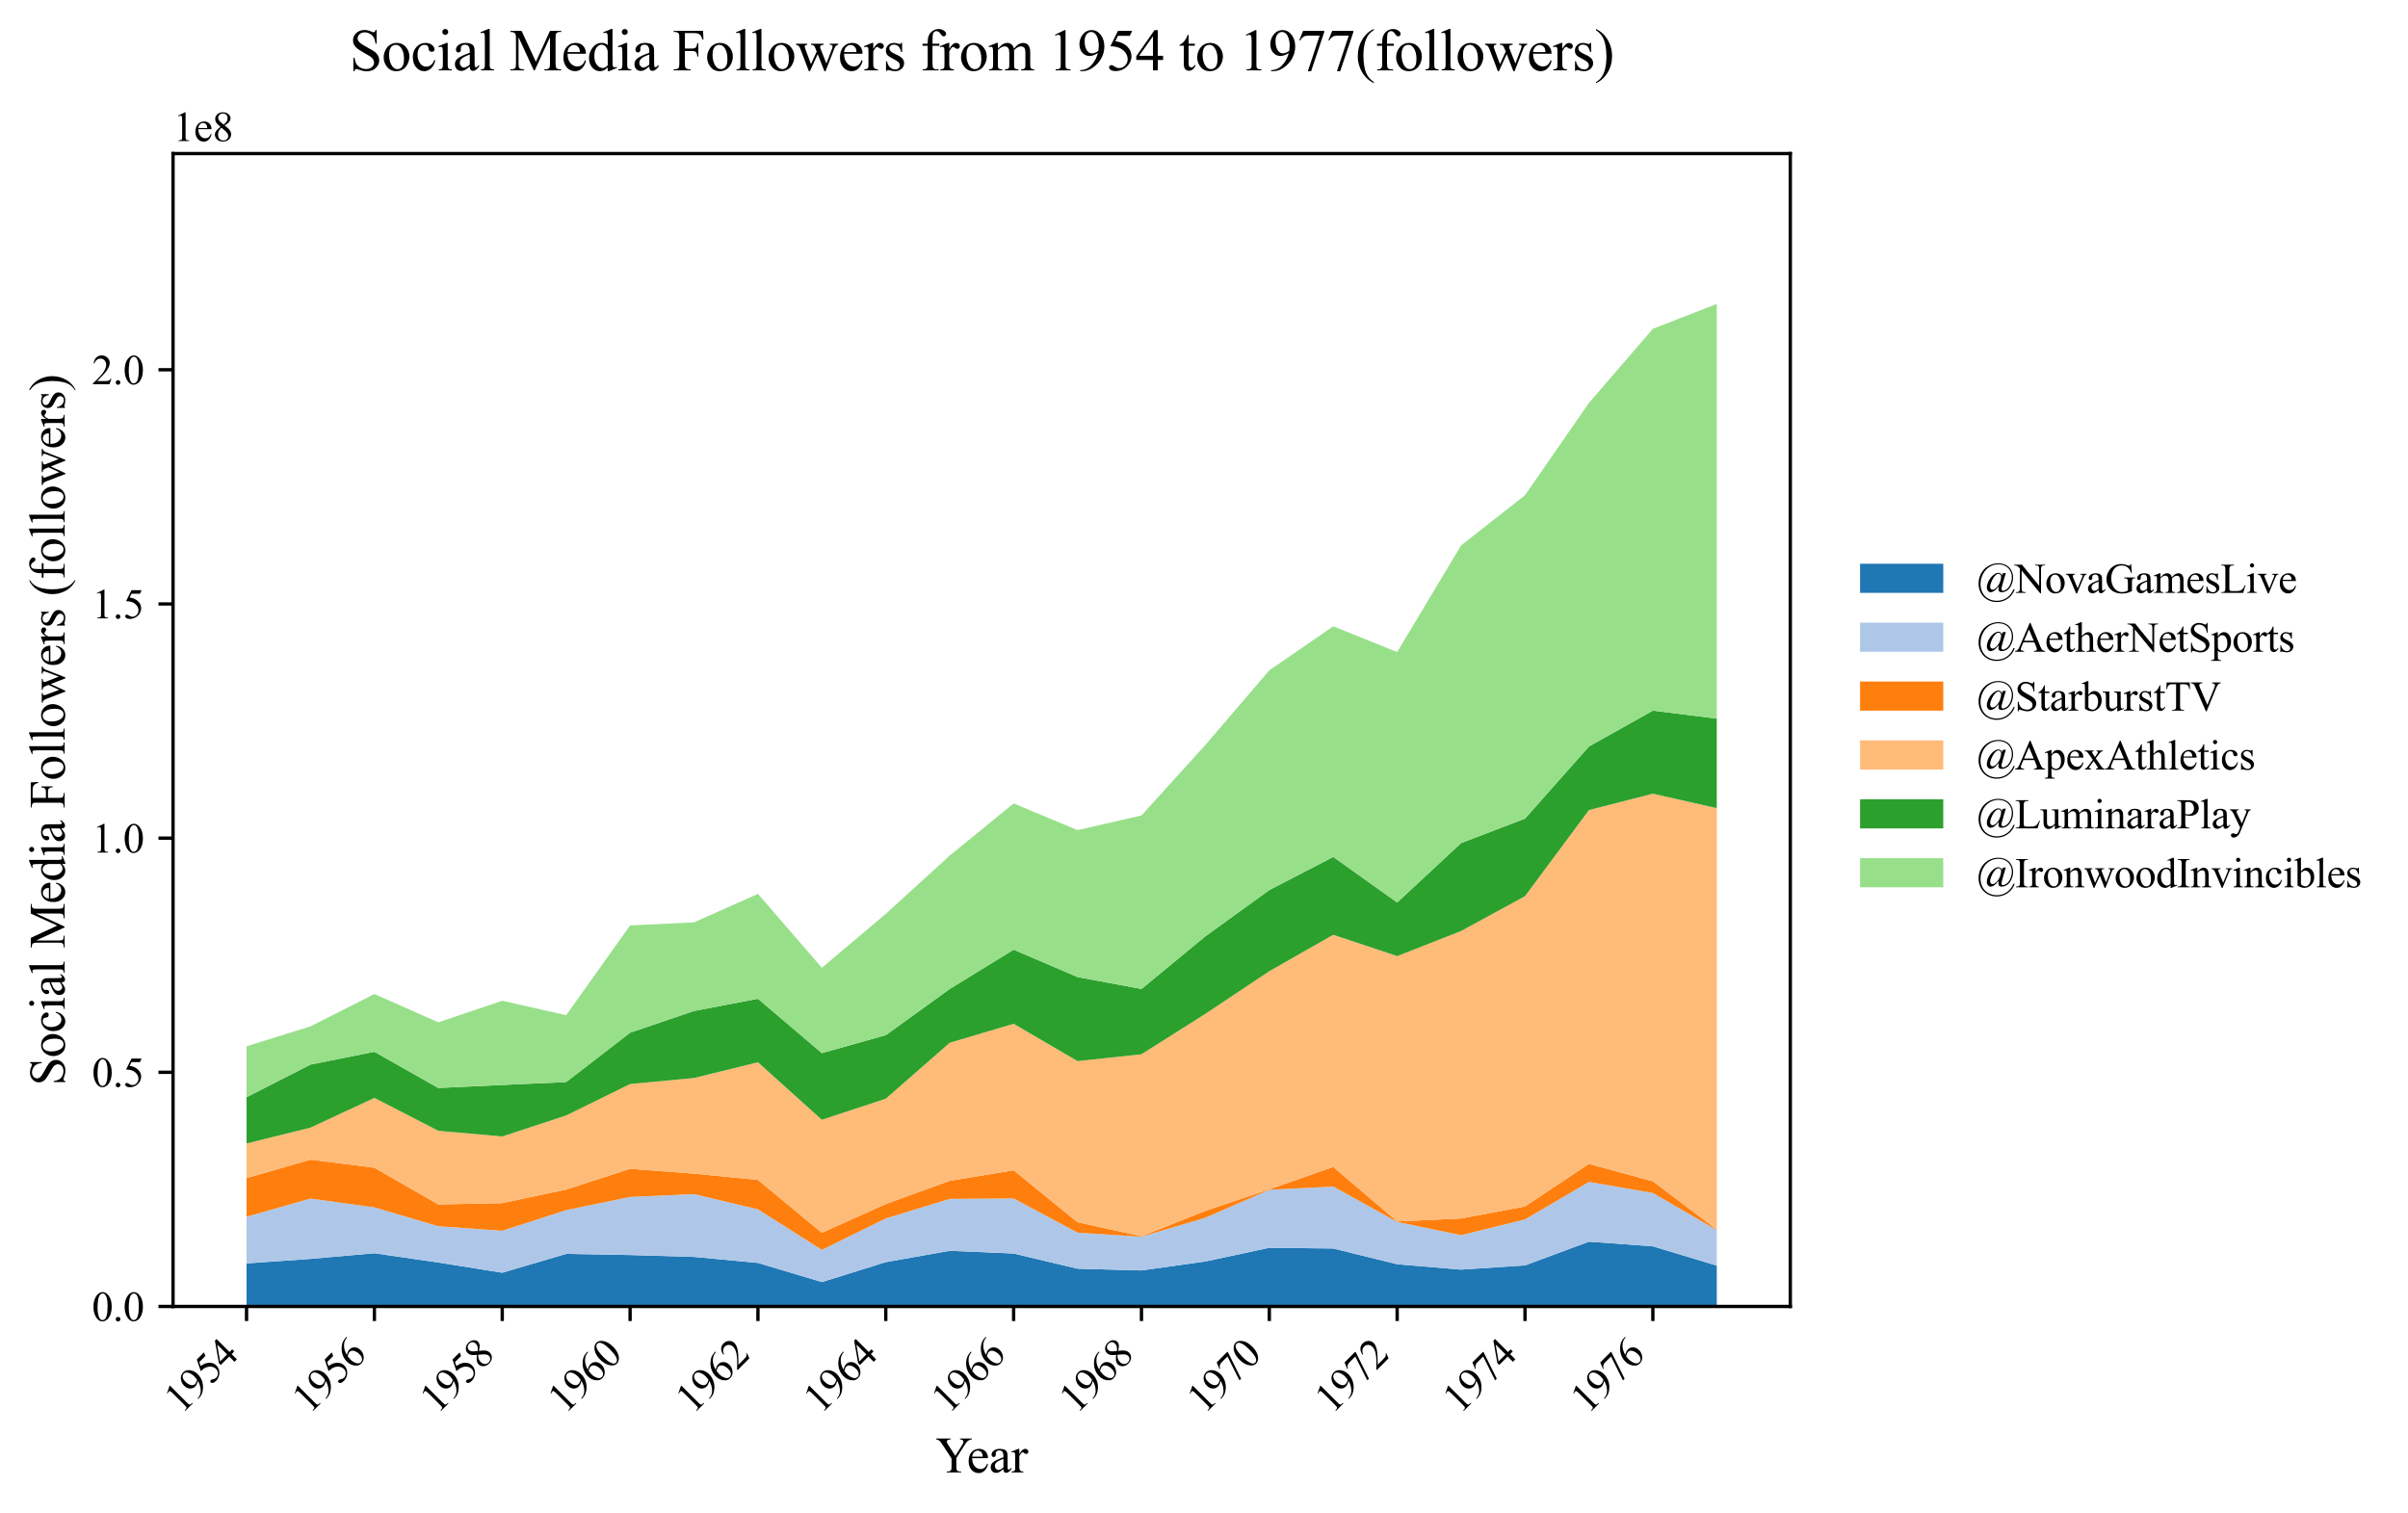 <?xml version="1.0" encoding="utf-8" standalone="no"?>
<!DOCTYPE svg PUBLIC "-//W3C//DTD SVG 1.1//EN"
  "http://www.w3.org/Graphics/SVG/1.1/DTD/svg11.dtd">
<svg xmlns:xlink="http://www.w3.org/1999/xlink" width="578.9pt" height="363.785pt" viewBox="0 0 578.9 363.785" xmlns="http://www.w3.org/2000/svg" version="1.1">
 <defs>
  <style type="text/css">*{stroke-linejoin: round; stroke-linecap: butt}</style>
 </defs>
 <g id="figure_1">
  <g id="patch_1">
   <path d="M 0 363.785 
L 578.9 363.785 
L 578.9 0 
L 0 0 
z
" style="fill: #ffffff"/>
  </g>
  <g id="axes_1">
   <g id="patch_2">
    <path d="M 41.599 314.121 
L 430.399 314.121 
L 430.399 36.921 
L 41.599 36.921 
z
" style="fill: #ffffff"/>
   </g>
   <g id="PolyCollection_1">
    <path d="M 59.272 303.767 
L 59.272 314.121 
L 74.64 314.121 
L 90.007 314.121 
L 105.375 314.121 
L 120.742 314.121 
L 136.11 314.121 
L 151.478 314.121 
L 166.845 314.121 
L 182.213 314.121 
L 197.58 314.121 
L 212.948 314.121 
L 228.316 314.121 
L 243.683 314.121 
L 259.051 314.121 
L 274.418 314.121 
L 289.786 314.121 
L 305.154 314.121 
L 320.521 314.121 
L 335.889 314.121 
L 351.256 314.121 
L 366.624 314.121 
L 381.991 314.121 
L 397.359 314.121 
L 412.727 314.121 
L 412.727 304.296 
L 412.727 304.296 
L 397.359 299.659 
L 381.991 298.541 
L 366.624 304.252 
L 351.256 305.265 
L 335.889 303.965 
L 320.521 300.185 
L 305.154 300.006 
L 289.786 303.305 
L 274.418 305.461 
L 259.051 305.041 
L 243.683 301.391 
L 228.316 300.74 
L 212.948 303.462 
L 197.58 308.253 
L 182.213 303.647 
L 166.845 302.207 
L 151.478 301.756 
L 136.11 301.484 
L 120.742 306.006 
L 105.375 303.552 
L 90.007 301.324 
L 74.64 302.686 
L 59.272 303.767 
z
" clip-path="url(#pbb0fab08d6)" style="fill: #1f77b4"/>
   </g>
   <g id="PolyCollection_2">
    <path d="M 59.272 292.544 
L 59.272 303.767 
L 74.64 302.686 
L 90.007 301.324 
L 105.375 303.552 
L 120.742 306.006 
L 136.11 301.484 
L 151.478 301.756 
L 166.845 302.207 
L 182.213 303.647 
L 197.58 308.253 
L 212.948 303.462 
L 228.316 300.74 
L 243.683 301.391 
L 259.051 305.041 
L 274.418 305.461 
L 289.786 303.305 
L 305.154 300.006 
L 320.521 300.185 
L 335.889 303.965 
L 351.256 305.265 
L 366.624 304.252 
L 381.991 298.541 
L 397.359 299.659 
L 412.727 304.296 
L 412.727 295.746 
L 412.727 295.746 
L 397.359 286.837 
L 381.991 284.184 
L 366.624 293.184 
L 351.256 296.994 
L 335.889 293.783 
L 320.521 285.287 
L 305.154 286.068 
L 289.786 292.791 
L 274.418 297.346 
L 259.051 296.379 
L 243.683 288.154 
L 228.316 288.26 
L 212.948 292.954 
L 197.58 300.511 
L 182.213 290.768 
L 166.845 287.107 
L 151.478 287.791 
L 136.11 290.957 
L 120.742 295.922 
L 105.375 294.831 
L 90.007 290.294 
L 74.64 288.186 
L 59.272 292.544 
z
" clip-path="url(#pbb0fab08d6)" style="fill: #aec7e8"/>
   </g>
   <g id="PolyCollection_3">
    <path d="M 59.272 283.258 
L 59.272 292.544 
L 74.64 288.186 
L 90.007 290.294 
L 105.375 294.831 
L 120.742 295.922 
L 136.11 290.957 
L 151.478 287.791 
L 166.845 287.107 
L 182.213 290.768 
L 197.58 300.511 
L 212.948 292.954 
L 228.316 288.26 
L 243.683 288.154 
L 259.051 296.379 
L 274.418 297.346 
L 289.786 292.791 
L 305.154 286.068 
L 320.521 285.287 
L 335.889 293.783 
L 351.256 296.994 
L 366.624 293.184 
L 381.991 284.184 
L 397.359 286.837 
L 412.727 295.746 
L 412.727 295.634 
L 412.727 295.634 
L 397.359 284.03 
L 381.991 279.835 
L 366.624 290.076 
L 351.256 292.966 
L 335.889 293.67 
L 320.521 280.574 
L 305.154 285.956 
L 289.786 291.128 
L 274.418 297.234 
L 259.051 293.868 
L 243.683 281.378 
L 228.316 283.916 
L 212.948 289.488 
L 197.58 296.41 
L 182.213 283.694 
L 166.845 282.185 
L 151.478 281.015 
L 136.11 286.006 
L 120.742 289.272 
L 105.375 289.587 
L 90.007 280.757 
L 74.64 278.815 
L 59.272 283.258 
z
" clip-path="url(#pbb0fab08d6)" style="fill: #ff7f0e"/>
   </g>
   <g id="PolyCollection_4">
    <path d="M 59.272 274.935 
L 59.272 283.258 
L 74.64 278.815 
L 90.007 280.757 
L 105.375 289.587 
L 120.742 289.272 
L 136.11 286.006 
L 151.478 281.015 
L 166.845 282.185 
L 182.213 283.694 
L 197.58 296.41 
L 212.948 289.488 
L 228.316 283.916 
L 243.683 281.378 
L 259.051 293.868 
L 274.418 297.234 
L 289.786 291.128 
L 305.154 285.956 
L 320.521 280.574 
L 335.889 293.67 
L 351.256 292.966 
L 366.624 290.076 
L 381.991 279.835 
L 397.359 284.03 
L 412.727 295.634 
L 412.727 194.305 
L 412.727 194.305 
L 397.359 190.832 
L 381.991 194.77 
L 366.624 215.477 
L 351.256 223.849 
L 335.889 229.888 
L 320.521 224.762 
L 305.154 233.51 
L 289.786 243.758 
L 274.418 253.482 
L 259.051 255.132 
L 243.683 246.151 
L 228.316 250.726 
L 212.948 264.168 
L 197.58 269.234 
L 182.213 255.412 
L 166.845 259.193 
L 151.478 260.642 
L 136.11 268.196 
L 120.742 273.248 
L 105.375 271.885 
L 90.007 263.972 
L 74.64 271.123 
L 59.272 274.935 
z
" clip-path="url(#pbb0fab08d6)" style="fill: #ffbb78"/>
   </g>
   <g id="PolyCollection_5">
    <path d="M 59.272 263.812 
L 59.272 274.935 
L 74.64 271.123 
L 90.007 263.972 
L 105.375 271.885 
L 120.742 273.248 
L 136.11 268.196 
L 151.478 260.642 
L 166.845 259.193 
L 182.213 255.412 
L 197.58 269.234 
L 212.948 264.168 
L 228.316 250.726 
L 243.683 246.151 
L 259.051 255.132 
L 274.418 253.482 
L 289.786 243.758 
L 305.154 233.51 
L 320.521 224.762 
L 335.889 229.888 
L 351.256 223.849 
L 366.624 215.477 
L 381.991 194.77 
L 397.359 190.832 
L 412.727 194.305 
L 412.727 172.786 
L 412.727 172.786 
L 397.359 170.86 
L 381.991 179.479 
L 366.624 196.819 
L 351.256 202.703 
L 335.889 216.99 
L 320.521 206.033 
L 305.154 213.997 
L 289.786 225.114 
L 274.418 237.779 
L 259.051 234.918 
L 243.683 228.333 
L 228.316 237.787 
L 212.948 248.883 
L 197.58 253.206 
L 182.213 240.135 
L 166.845 243.073 
L 151.478 248.296 
L 136.11 260.167 
L 120.742 260.858 
L 105.375 261.589 
L 90.007 252.883 
L 74.64 255.955 
L 59.272 263.812 
z
" clip-path="url(#pbb0fab08d6)" style="fill: #2ca02c"/>
   </g>
   <g id="PolyCollection_6">
    <path d="M 59.272 251.564 
L 59.272 263.812 
L 74.64 255.955 
L 90.007 252.883 
L 105.375 261.589 
L 120.742 260.858 
L 136.11 260.167 
L 151.478 248.296 
L 166.845 243.073 
L 182.213 240.135 
L 197.58 253.206 
L 212.948 248.883 
L 228.316 237.787 
L 243.683 228.333 
L 259.051 234.918 
L 274.418 237.779 
L 289.786 225.114 
L 305.154 213.997 
L 320.521 206.033 
L 335.889 216.99 
L 351.256 202.703 
L 366.624 196.819 
L 381.991 179.479 
L 397.359 170.86 
L 412.727 172.786 
L 412.727 73.078 
L 412.727 73.078 
L 397.359 79.062 
L 381.991 96.874 
L 366.624 119.066 
L 351.256 131.144 
L 335.889 156.784 
L 320.521 150.587 
L 305.154 161.166 
L 289.786 179.114 
L 274.418 196.063 
L 259.051 199.59 
L 243.683 193.178 
L 228.316 205.708 
L 212.948 219.73 
L 197.58 232.688 
L 182.213 214.918 
L 166.845 221.766 
L 151.478 222.508 
L 136.11 244.091 
L 120.742 240.615 
L 105.375 245.809 
L 90.007 238.998 
L 74.64 246.779 
L 59.272 251.564 
z
" clip-path="url(#pbb0fab08d6)" style="fill: #98df8a"/>
   </g>
   <g id="matplotlib.axis_1">
    <g id="xtick_1">
     <g id="line2d_1">
      <defs>
       <path id="m7eb68d85bc" d="M 0 0 
L 0 3.5 
" style="stroke: #000000; stroke-width: 0.8"/>
      </defs>
      <g>
       <use xlink:href="#m7eb68d85bc" x="59.272" y="314.121" style="stroke: #000000; stroke-width: 0.8"/>
      </g>
     </g>
     <g id="text_1">
      <!-- 1954 -->
      <g transform="translate(43.617 340.173) rotate(-45) scale(0.1 -0.1)">
       <defs>
        <path id="TimesNewRomanPSMT-31" d="M 750 3822 
L 1781 4325 
L 1884 4325 
L 1884 747 
Q 1884 391 1914 303 
Q 1944 216 2037 169 
Q 2131 122 2419 116 
L 2419 0 
L 825 0 
L 825 116 
Q 1125 122 1212 167 
Q 1300 213 1334 289 
Q 1369 366 1369 747 
L 1369 3034 
Q 1369 3497 1338 3628 
Q 1316 3728 1258 3775 
Q 1200 3822 1119 3822 
Q 1003 3822 797 3725 
L 750 3822 
z
" transform="scale(0.016)"/>
        <path id="TimesNewRomanPSMT-39" d="M 338 -88 
L 338 28 
Q 744 34 1094 217 
Q 1444 400 1770 856 
Q 2097 1313 2225 1859 
Q 1734 1544 1338 1544 
Q 891 1544 572 1889 
Q 253 2234 253 2806 
Q 253 3363 572 3797 
Q 956 4325 1575 4325 
Q 2097 4325 2469 3894 
Q 2925 3359 2925 2575 
Q 2925 1869 2578 1258 
Q 2231 647 1613 244 
Q 1109 -88 516 -88 
L 338 -88 
z
M 2275 2091 
Q 2331 2497 2331 2741 
Q 2331 3044 2228 3395 
Q 2125 3747 1936 3934 
Q 1747 4122 1506 4122 
Q 1228 4122 1018 3872 
Q 809 3622 809 3128 
Q 809 2469 1088 2097 
Q 1291 1828 1588 1828 
Q 1731 1828 1928 1897 
Q 2125 1966 2275 2091 
z
" transform="scale(0.016)"/>
        <path id="TimesNewRomanPSMT-35" d="M 2778 4238 
L 2534 3706 
L 1259 3706 
L 981 3138 
Q 1809 3016 2294 2522 
Q 2709 2097 2709 1522 
Q 2709 1188 2573 903 
Q 2438 619 2231 419 
Q 2025 219 1772 97 
Q 1413 -75 1034 -75 
Q 653 -75 479 54 
Q 306 184 306 341 
Q 306 428 378 495 
Q 450 563 559 563 
Q 641 563 702 538 
Q 763 513 909 409 
Q 1144 247 1384 247 
Q 1750 247 2026 523 
Q 2303 800 2303 1197 
Q 2303 1581 2056 1914 
Q 1809 2247 1375 2428 
Q 1034 2569 447 2591 
L 1259 4238 
L 2778 4238 
z
" transform="scale(0.016)"/>
        <path id="TimesNewRomanPSMT-34" d="M 2978 1563 
L 2978 1119 
L 2409 1119 
L 2409 0 
L 1894 0 
L 1894 1119 
L 100 1119 
L 100 1519 
L 2066 4325 
L 2409 4325 
L 2409 1563 
L 2978 1563 
z
M 1894 1563 
L 1894 3666 
L 406 1563 
L 1894 1563 
z
" transform="scale(0.016)"/>
       </defs>
       <use xlink:href="#TimesNewRomanPSMT-31"/>
       <use xlink:href="#TimesNewRomanPSMT-39" x="50"/>
       <use xlink:href="#TimesNewRomanPSMT-35" x="100"/>
       <use xlink:href="#TimesNewRomanPSMT-34" x="150"/>
      </g>
     </g>
    </g>
    <g id="xtick_2">
     <g id="line2d_2">
      <g>
       <use xlink:href="#m7eb68d85bc" x="90.007" y="314.121" style="stroke: #000000; stroke-width: 0.8"/>
      </g>
     </g>
     <g id="text_2">
      <!-- 1956 -->
      <g transform="translate(74.353 340.173) rotate(-45) scale(0.1 -0.1)">
       <defs>
        <path id="TimesNewRomanPSMT-36" d="M 2869 4325 
L 2869 4209 
Q 2456 4169 2195 4045 
Q 1934 3922 1679 3669 
Q 1425 3416 1258 3105 
Q 1091 2794 978 2366 
Q 1428 2675 1881 2675 
Q 2316 2675 2634 2325 
Q 2953 1975 2953 1425 
Q 2953 894 2631 456 
Q 2244 -75 1606 -75 
Q 1172 -75 869 213 
Q 275 772 275 1663 
Q 275 2231 503 2743 
Q 731 3256 1154 3653 
Q 1578 4050 1965 4187 
Q 2353 4325 2688 4325 
L 2869 4325 
z
M 925 2138 
Q 869 1716 869 1456 
Q 869 1156 980 804 
Q 1091 453 1309 247 
Q 1469 100 1697 100 
Q 1969 100 2183 356 
Q 2397 613 2397 1088 
Q 2397 1622 2184 2012 
Q 1972 2403 1581 2403 
Q 1463 2403 1327 2353 
Q 1191 2303 925 2138 
z
" transform="scale(0.016)"/>
       </defs>
       <use xlink:href="#TimesNewRomanPSMT-31"/>
       <use xlink:href="#TimesNewRomanPSMT-39" x="50"/>
       <use xlink:href="#TimesNewRomanPSMT-35" x="100"/>
       <use xlink:href="#TimesNewRomanPSMT-36" x="150"/>
      </g>
     </g>
    </g>
    <g id="xtick_3">
     <g id="line2d_3">
      <g>
       <use xlink:href="#m7eb68d85bc" x="120.742" y="314.121" style="stroke: #000000; stroke-width: 0.8"/>
      </g>
     </g>
     <g id="text_3">
      <!-- 1958 -->
      <g transform="translate(105.088 340.173) rotate(-45) scale(0.1 -0.1)">
       <defs>
        <path id="TimesNewRomanPSMT-38" d="M 1228 2134 
Q 725 2547 579 2797 
Q 434 3047 434 3316 
Q 434 3728 753 4026 
Q 1072 4325 1600 4325 
Q 2113 4325 2425 4047 
Q 2738 3769 2738 3413 
Q 2738 3175 2569 2928 
Q 2400 2681 1866 2347 
Q 2416 1922 2594 1678 
Q 2831 1359 2831 1006 
Q 2831 559 2490 242 
Q 2150 -75 1597 -75 
Q 994 -75 656 303 
Q 388 606 388 966 
Q 388 1247 577 1523 
Q 766 1800 1228 2134 
z
M 1719 2469 
Q 2094 2806 2194 3001 
Q 2294 3197 2294 3444 
Q 2294 3772 2109 3958 
Q 1925 4144 1606 4144 
Q 1288 4144 1088 3959 
Q 888 3775 888 3528 
Q 888 3366 970 3203 
Q 1053 3041 1206 2894 
L 1719 2469 
z
M 1375 2016 
Q 1116 1797 991 1539 
Q 866 1281 866 981 
Q 866 578 1086 336 
Q 1306 94 1647 94 
Q 1984 94 2187 284 
Q 2391 475 2391 747 
Q 2391 972 2272 1150 
Q 2050 1481 1375 2016 
z
" transform="scale(0.016)"/>
       </defs>
       <use xlink:href="#TimesNewRomanPSMT-31"/>
       <use xlink:href="#TimesNewRomanPSMT-39" x="50"/>
       <use xlink:href="#TimesNewRomanPSMT-35" x="100"/>
       <use xlink:href="#TimesNewRomanPSMT-38" x="150"/>
      </g>
     </g>
    </g>
    <g id="xtick_4">
     <g id="line2d_4">
      <g>
       <use xlink:href="#m7eb68d85bc" x="151.478" y="314.121" style="stroke: #000000; stroke-width: 0.8"/>
      </g>
     </g>
     <g id="text_4">
      <!-- 1960 -->
      <g transform="translate(135.823 340.173) rotate(-45) scale(0.1 -0.1)">
       <defs>
        <path id="TimesNewRomanPSMT-30" d="M 231 2094 
Q 231 2819 450 3342 
Q 669 3866 1031 4122 
Q 1313 4325 1613 4325 
Q 2100 4325 2488 3828 
Q 2972 3213 2972 2159 
Q 2972 1422 2759 906 
Q 2547 391 2217 158 
Q 1888 -75 1581 -75 
Q 975 -75 572 641 
Q 231 1244 231 2094 
z
M 844 2016 
Q 844 1141 1059 588 
Q 1238 122 1591 122 
Q 1759 122 1940 273 
Q 2122 425 2216 781 
Q 2359 1319 2359 2297 
Q 2359 3022 2209 3506 
Q 2097 3866 1919 4016 
Q 1791 4119 1609 4119 
Q 1397 4119 1231 3928 
Q 1006 3669 925 3112 
Q 844 2556 844 2016 
z
" transform="scale(0.016)"/>
       </defs>
       <use xlink:href="#TimesNewRomanPSMT-31"/>
       <use xlink:href="#TimesNewRomanPSMT-39" x="50"/>
       <use xlink:href="#TimesNewRomanPSMT-36" x="100"/>
       <use xlink:href="#TimesNewRomanPSMT-30" x="150"/>
      </g>
     </g>
    </g>
    <g id="xtick_5">
     <g id="line2d_5">
      <g>
       <use xlink:href="#m7eb68d85bc" x="182.213" y="314.121" style="stroke: #000000; stroke-width: 0.8"/>
      </g>
     </g>
     <g id="text_5">
      <!-- 1962 -->
      <g transform="translate(166.558 340.173) rotate(-45) scale(0.1 -0.1)">
       <defs>
        <path id="TimesNewRomanPSMT-32" d="M 2934 816 
L 2638 0 
L 138 0 
L 138 116 
Q 1241 1122 1691 1759 
Q 2141 2397 2141 2925 
Q 2141 3328 1894 3587 
Q 1647 3847 1303 3847 
Q 991 3847 742 3664 
Q 494 3481 375 3128 
L 259 3128 
Q 338 3706 661 4015 
Q 984 4325 1469 4325 
Q 1984 4325 2329 3994 
Q 2675 3663 2675 3213 
Q 2675 2891 2525 2569 
Q 2294 2063 1775 1497 
Q 997 647 803 472 
L 1909 472 
Q 2247 472 2383 497 
Q 2519 522 2628 598 
Q 2738 675 2819 816 
L 2934 816 
z
" transform="scale(0.016)"/>
       </defs>
       <use xlink:href="#TimesNewRomanPSMT-31"/>
       <use xlink:href="#TimesNewRomanPSMT-39" x="50"/>
       <use xlink:href="#TimesNewRomanPSMT-36" x="100"/>
       <use xlink:href="#TimesNewRomanPSMT-32" x="150"/>
      </g>
     </g>
    </g>
    <g id="xtick_6">
     <g id="line2d_6">
      <g>
       <use xlink:href="#m7eb68d85bc" x="212.948" y="314.121" style="stroke: #000000; stroke-width: 0.8"/>
      </g>
     </g>
     <g id="text_6">
      <!-- 1964 -->
      <g transform="translate(197.293 340.173) rotate(-45) scale(0.1 -0.1)">
       <use xlink:href="#TimesNewRomanPSMT-31"/>
       <use xlink:href="#TimesNewRomanPSMT-39" x="50"/>
       <use xlink:href="#TimesNewRomanPSMT-36" x="100"/>
       <use xlink:href="#TimesNewRomanPSMT-34" x="150"/>
      </g>
     </g>
    </g>
    <g id="xtick_7">
     <g id="line2d_7">
      <g>
       <use xlink:href="#m7eb68d85bc" x="243.683" y="314.121" style="stroke: #000000; stroke-width: 0.8"/>
      </g>
     </g>
     <g id="text_7">
      <!-- 1966 -->
      <g transform="translate(228.028 340.173) rotate(-45) scale(0.1 -0.1)">
       <use xlink:href="#TimesNewRomanPSMT-31"/>
       <use xlink:href="#TimesNewRomanPSMT-39" x="50"/>
       <use xlink:href="#TimesNewRomanPSMT-36" x="100"/>
       <use xlink:href="#TimesNewRomanPSMT-36" x="150"/>
      </g>
     </g>
    </g>
    <g id="xtick_8">
     <g id="line2d_8">
      <g>
       <use xlink:href="#m7eb68d85bc" x="274.418" y="314.121" style="stroke: #000000; stroke-width: 0.8"/>
      </g>
     </g>
     <g id="text_8">
      <!-- 1968 -->
      <g transform="translate(258.764 340.173) rotate(-45) scale(0.1 -0.1)">
       <use xlink:href="#TimesNewRomanPSMT-31"/>
       <use xlink:href="#TimesNewRomanPSMT-39" x="50"/>
       <use xlink:href="#TimesNewRomanPSMT-36" x="100"/>
       <use xlink:href="#TimesNewRomanPSMT-38" x="150"/>
      </g>
     </g>
    </g>
    <g id="xtick_9">
     <g id="line2d_9">
      <g>
       <use xlink:href="#m7eb68d85bc" x="305.154" y="314.121" style="stroke: #000000; stroke-width: 0.8"/>
      </g>
     </g>
     <g id="text_9">
      <!-- 1970 -->
      <g transform="translate(289.499 340.173) rotate(-45) scale(0.1 -0.1)">
       <defs>
        <path id="TimesNewRomanPSMT-37" d="M 644 4238 
L 2916 4238 
L 2916 4119 
L 1503 -88 
L 1153 -88 
L 2419 3728 
L 1253 3728 
Q 900 3728 750 3644 
Q 488 3500 328 3200 
L 238 3234 
L 644 4238 
z
" transform="scale(0.016)"/>
       </defs>
       <use xlink:href="#TimesNewRomanPSMT-31"/>
       <use xlink:href="#TimesNewRomanPSMT-39" x="50"/>
       <use xlink:href="#TimesNewRomanPSMT-37" x="100"/>
       <use xlink:href="#TimesNewRomanPSMT-30" x="150"/>
      </g>
     </g>
    </g>
    <g id="xtick_10">
     <g id="line2d_10">
      <g>
       <use xlink:href="#m7eb68d85bc" x="335.889" y="314.121" style="stroke: #000000; stroke-width: 0.8"/>
      </g>
     </g>
     <g id="text_10">
      <!-- 1972 -->
      <g transform="translate(320.234 340.173) rotate(-45) scale(0.1 -0.1)">
       <use xlink:href="#TimesNewRomanPSMT-31"/>
       <use xlink:href="#TimesNewRomanPSMT-39" x="50"/>
       <use xlink:href="#TimesNewRomanPSMT-37" x="100"/>
       <use xlink:href="#TimesNewRomanPSMT-32" x="150"/>
      </g>
     </g>
    </g>
    <g id="xtick_11">
     <g id="line2d_11">
      <g>
       <use xlink:href="#m7eb68d85bc" x="366.624" y="314.121" style="stroke: #000000; stroke-width: 0.8"/>
      </g>
     </g>
     <g id="text_11">
      <!-- 1974 -->
      <g transform="translate(350.969 340.173) rotate(-45) scale(0.1 -0.1)">
       <use xlink:href="#TimesNewRomanPSMT-31"/>
       <use xlink:href="#TimesNewRomanPSMT-39" x="50"/>
       <use xlink:href="#TimesNewRomanPSMT-37" x="100"/>
       <use xlink:href="#TimesNewRomanPSMT-34" x="150"/>
      </g>
     </g>
    </g>
    <g id="xtick_12">
     <g id="line2d_12">
      <g>
       <use xlink:href="#m7eb68d85bc" x="397.359" y="314.121" style="stroke: #000000; stroke-width: 0.8"/>
      </g>
     </g>
     <g id="text_12">
      <!-- 1976 -->
      <g transform="translate(381.704 340.173) rotate(-45) scale(0.1 -0.1)">
       <use xlink:href="#TimesNewRomanPSMT-31"/>
       <use xlink:href="#TimesNewRomanPSMT-39" x="50"/>
       <use xlink:href="#TimesNewRomanPSMT-37" x="100"/>
       <use xlink:href="#TimesNewRomanPSMT-36" x="150"/>
      </g>
     </g>
    </g>
    <g id="text_13">
     <!-- Year -->
     <g transform="translate(224.942 354.018) scale(0.12 -0.12)">
      <defs>
       <path id="TimesNewRomanPSMT-59" d="M 3050 4238 
L 4528 4238 
L 4528 4122 
L 4447 4122 
Q 4366 4122 4209 4050 
Q 4053 3978 3925 3843 
Q 3797 3709 3609 3406 
L 2588 1797 
L 2588 734 
Q 2588 344 2675 247 
Q 2794 116 3050 116 
L 3188 116 
L 3188 0 
L 1388 0 
L 1388 116 
L 1538 116 
Q 1806 116 1919 278 
Q 1988 378 1988 734 
L 1988 1738 
L 825 3513 
Q 619 3825 545 3903 
Q 472 3981 241 4091 
Q 178 4122 59 4122 
L 59 4238 
L 1872 4238 
L 1872 4122 
L 1778 4122 
Q 1631 4122 1507 4053 
Q 1384 3984 1384 3847 
Q 1384 3734 1575 3441 
L 2459 2075 
L 3291 3381 
Q 3478 3675 3478 3819 
Q 3478 3906 3433 3975 
Q 3388 4044 3303 4083 
Q 3219 4122 3050 4122 
L 3050 4238 
z
" transform="scale(0.016)"/>
       <path id="TimesNewRomanPSMT-65" d="M 681 1784 
Q 678 1147 991 784 
Q 1303 422 1725 422 
Q 2006 422 2214 576 
Q 2422 731 2563 1106 
L 2659 1044 
Q 2594 616 2278 264 
Q 1963 -88 1488 -88 
Q 972 -88 605 314 
Q 238 716 238 1394 
Q 238 2128 614 2539 
Q 991 2950 1559 2950 
Q 2041 2950 2350 2633 
Q 2659 2316 2659 1784 
L 681 1784 
z
M 681 1966 
L 2006 1966 
Q 1991 2241 1941 2353 
Q 1863 2528 1708 2628 
Q 1553 2728 1384 2728 
Q 1125 2728 920 2526 
Q 716 2325 681 1966 
z
" transform="scale(0.016)"/>
       <path id="TimesNewRomanPSMT-61" d="M 1822 413 
Q 1381 72 1269 19 
Q 1100 -59 909 -59 
Q 613 -59 420 144 
Q 228 347 228 678 
Q 228 888 322 1041 
Q 450 1253 767 1440 
Q 1084 1628 1822 1897 
L 1822 2009 
Q 1822 2438 1686 2597 
Q 1550 2756 1291 2756 
Q 1094 2756 978 2650 
Q 859 2544 859 2406 
L 866 2225 
Q 866 2081 792 2003 
Q 719 1925 600 1925 
Q 484 1925 411 2006 
Q 338 2088 338 2228 
Q 338 2497 613 2722 
Q 888 2947 1384 2947 
Q 1766 2947 2009 2819 
Q 2194 2722 2281 2516 
Q 2338 2381 2338 1966 
L 2338 994 
Q 2338 584 2353 492 
Q 2369 400 2405 369 
Q 2441 338 2488 338 
Q 2538 338 2575 359 
Q 2641 400 2828 588 
L 2828 413 
Q 2478 -56 2159 -56 
Q 2006 -56 1915 50 
Q 1825 156 1822 413 
z
M 1822 616 
L 1822 1706 
Q 1350 1519 1213 1441 
Q 966 1303 859 1153 
Q 753 1003 753 825 
Q 753 600 887 451 
Q 1022 303 1197 303 
Q 1434 303 1822 616 
z
" transform="scale(0.016)"/>
       <path id="TimesNewRomanPSMT-72" d="M 1038 2947 
L 1038 2303 
Q 1397 2947 1775 2947 
Q 1947 2947 2059 2842 
Q 2172 2738 2172 2600 
Q 2172 2478 2090 2393 
Q 2009 2309 1897 2309 
Q 1788 2309 1652 2417 
Q 1516 2525 1450 2525 
Q 1394 2525 1328 2463 
Q 1188 2334 1038 2041 
L 1038 669 
Q 1038 431 1097 309 
Q 1138 225 1241 169 
Q 1344 113 1538 113 
L 1538 0 
L 72 0 
L 72 113 
Q 291 113 397 181 
Q 475 231 506 341 
Q 522 394 522 644 
L 522 1753 
Q 522 2253 501 2348 
Q 481 2444 426 2487 
Q 372 2531 291 2531 
Q 194 2531 72 2484 
L 41 2597 
L 906 2947 
L 1038 2947 
z
" transform="scale(0.016)"/>
      </defs>
      <use xlink:href="#TimesNewRomanPSMT-59"/>
      <use xlink:href="#TimesNewRomanPSMT-65" x="62.217"/>
      <use xlink:href="#TimesNewRomanPSMT-61" x="106.602"/>
      <use xlink:href="#TimesNewRomanPSMT-72" x="150.986"/>
     </g>
    </g>
   </g>
   <g id="matplotlib.axis_2">
    <g id="ytick_1">
     <g id="line2d_13">
      <defs>
       <path id="mbab1879aa4" d="M 0 0 
L -3.5 0 
" style="stroke: #000000; stroke-width: 0.8"/>
      </defs>
      <g>
       <use xlink:href="#mbab1879aa4" x="41.599" y="314.121" style="stroke: #000000; stroke-width: 0.8"/>
      </g>
     </g>
     <g id="text_14">
      <!-- 0.0 -->
      <g transform="translate(22.099 317.593) scale(0.1 -0.1)">
       <defs>
        <path id="TimesNewRomanPSMT-2e" d="M 800 606 
Q 947 606 1047 504 
Q 1147 403 1147 259 
Q 1147 116 1045 14 
Q 944 -88 800 -88 
Q 656 -88 554 14 
Q 453 116 453 259 
Q 453 406 554 506 
Q 656 606 800 606 
z
" transform="scale(0.016)"/>
       </defs>
       <use xlink:href="#TimesNewRomanPSMT-30"/>
       <use xlink:href="#TimesNewRomanPSMT-2e" x="50"/>
       <use xlink:href="#TimesNewRomanPSMT-30" x="75"/>
      </g>
     </g>
    </g>
    <g id="ytick_2">
     <g id="line2d_14">
      <g>
       <use xlink:href="#mbab1879aa4" x="41.599" y="257.817" style="stroke: #000000; stroke-width: 0.8"/>
      </g>
     </g>
     <g id="text_15">
      <!-- 0.5 -->
      <g transform="translate(22.099 261.289) scale(0.1 -0.1)">
       <use xlink:href="#TimesNewRomanPSMT-30"/>
       <use xlink:href="#TimesNewRomanPSMT-2e" x="50"/>
       <use xlink:href="#TimesNewRomanPSMT-35" x="75"/>
      </g>
     </g>
    </g>
    <g id="ytick_3">
     <g id="line2d_15">
      <g>
       <use xlink:href="#mbab1879aa4" x="41.599" y="201.514" style="stroke: #000000; stroke-width: 0.8"/>
      </g>
     </g>
     <g id="text_16">
      <!-- 1.0 -->
      <g transform="translate(22.099 204.985) scale(0.1 -0.1)">
       <use xlink:href="#TimesNewRomanPSMT-31"/>
       <use xlink:href="#TimesNewRomanPSMT-2e" x="50"/>
       <use xlink:href="#TimesNewRomanPSMT-30" x="75"/>
      </g>
     </g>
    </g>
    <g id="ytick_4">
     <g id="line2d_16">
      <g>
       <use xlink:href="#mbab1879aa4" x="41.599" y="145.21" style="stroke: #000000; stroke-width: 0.8"/>
      </g>
     </g>
     <g id="text_17">
      <!-- 1.5 -->
      <g transform="translate(22.099 148.682) scale(0.1 -0.1)">
       <use xlink:href="#TimesNewRomanPSMT-31"/>
       <use xlink:href="#TimesNewRomanPSMT-2e" x="50"/>
       <use xlink:href="#TimesNewRomanPSMT-35" x="75"/>
      </g>
     </g>
    </g>
    <g id="ytick_5">
     <g id="line2d_17">
      <g>
       <use xlink:href="#mbab1879aa4" x="41.599" y="88.906" style="stroke: #000000; stroke-width: 0.8"/>
      </g>
     </g>
     <g id="text_18">
      <!-- 2.0 -->
      <g transform="translate(22.099 92.378) scale(0.1 -0.1)">
       <use xlink:href="#TimesNewRomanPSMT-32"/>
       <use xlink:href="#TimesNewRomanPSMT-2e" x="50"/>
       <use xlink:href="#TimesNewRomanPSMT-30" x="75"/>
      </g>
     </g>
    </g>
    <g id="text_19">
     <!-- Social Media Followers (followers) -->
     <g transform="translate(15.533 261.004) rotate(-90) scale(0.12 -0.12)">
      <defs>
       <path id="TimesNewRomanPSMT-53" d="M 2934 4334 
L 2934 2869 
L 2819 2869 
Q 2763 3291 2617 3541 
Q 2472 3791 2203 3937 
Q 1934 4084 1647 4084 
Q 1322 4084 1109 3886 
Q 897 3688 897 3434 
Q 897 3241 1031 3081 
Q 1225 2847 1953 2456 
Q 2547 2138 2764 1967 
Q 2981 1797 3098 1565 
Q 3216 1334 3216 1081 
Q 3216 600 2842 251 
Q 2469 -97 1881 -97 
Q 1697 -97 1534 -69 
Q 1438 -53 1133 45 
Q 828 144 747 144 
Q 669 144 623 97 
Q 578 50 556 -97 
L 441 -97 
L 441 1356 
L 556 1356 
Q 638 900 775 673 
Q 913 447 1195 297 
Q 1478 147 1816 147 
Q 2206 147 2432 353 
Q 2659 559 2659 841 
Q 2659 997 2573 1156 
Q 2488 1316 2306 1453 
Q 2184 1547 1640 1851 
Q 1097 2156 867 2337 
Q 638 2519 519 2737 
Q 400 2956 400 3219 
Q 400 3675 750 4004 
Q 1100 4334 1641 4334 
Q 1978 4334 2356 4169 
Q 2531 4091 2603 4091 
Q 2684 4091 2736 4139 
Q 2788 4188 2819 4334 
L 2934 4334 
z
" transform="scale(0.016)"/>
       <path id="TimesNewRomanPSMT-6f" d="M 1600 2947 
Q 2250 2947 2644 2453 
Q 2978 2031 2978 1484 
Q 2978 1100 2793 706 
Q 2609 313 2286 112 
Q 1963 -88 1566 -88 
Q 919 -88 538 428 
Q 216 863 216 1403 
Q 216 1797 411 2186 
Q 606 2575 925 2761 
Q 1244 2947 1600 2947 
z
M 1503 2744 
Q 1338 2744 1170 2645 
Q 1003 2547 900 2300 
Q 797 2053 797 1666 
Q 797 1041 1045 587 
Q 1294 134 1700 134 
Q 2003 134 2200 384 
Q 2397 634 2397 1244 
Q 2397 2006 2069 2444 
Q 1847 2744 1503 2744 
z
" transform="scale(0.016)"/>
       <path id="TimesNewRomanPSMT-63" d="M 2631 1088 
Q 2516 522 2178 217 
Q 1841 -88 1431 -88 
Q 944 -88 581 321 
Q 219 731 219 1428 
Q 219 2103 620 2525 
Q 1022 2947 1584 2947 
Q 2006 2947 2278 2723 
Q 2550 2500 2550 2259 
Q 2550 2141 2473 2067 
Q 2397 1994 2259 1994 
Q 2075 1994 1981 2113 
Q 1928 2178 1911 2362 
Q 1894 2547 1784 2644 
Q 1675 2738 1481 2738 
Q 1169 2738 978 2506 
Q 725 2200 725 1697 
Q 725 1184 976 792 
Q 1228 400 1656 400 
Q 1963 400 2206 609 
Q 2378 753 2541 1131 
L 2631 1088 
z
" transform="scale(0.016)"/>
       <path id="TimesNewRomanPSMT-69" d="M 928 4444 
Q 1059 4444 1151 4351 
Q 1244 4259 1244 4128 
Q 1244 3997 1151 3903 
Q 1059 3809 928 3809 
Q 797 3809 703 3903 
Q 609 3997 609 4128 
Q 609 4259 701 4351 
Q 794 4444 928 4444 
z
M 1188 2947 
L 1188 647 
Q 1188 378 1227 289 
Q 1266 200 1342 156 
Q 1419 113 1622 113 
L 1622 0 
L 231 0 
L 231 113 
Q 441 113 512 153 
Q 584 194 626 287 
Q 669 381 669 647 
L 669 1750 
Q 669 2216 641 2353 
Q 619 2453 572 2492 
Q 525 2531 444 2531 
Q 356 2531 231 2484 
L 188 2597 
L 1050 2947 
L 1188 2947 
z
" transform="scale(0.016)"/>
       <path id="TimesNewRomanPSMT-6c" d="M 1184 4444 
L 1184 647 
Q 1184 378 1223 290 
Q 1263 203 1344 158 
Q 1425 113 1647 113 
L 1647 0 
L 244 0 
L 244 113 
Q 441 113 512 153 
Q 584 194 625 287 
Q 666 381 666 647 
L 666 3247 
Q 666 3731 644 3842 
Q 622 3953 573 3993 
Q 525 4034 450 4034 
Q 369 4034 244 3984 
L 191 4094 
L 1044 4444 
L 1184 4444 
z
" transform="scale(0.016)"/>
       <path id="TimesNewRomanPSMT-20" transform="scale(0.016)"/>
       <path id="TimesNewRomanPSMT-4d" d="M 2619 0 
L 981 3566 
L 981 734 
Q 981 344 1066 247 
Q 1181 116 1431 116 
L 1581 116 
L 1581 0 
L 106 0 
L 106 116 
L 256 116 
Q 525 116 638 278 
Q 706 378 706 734 
L 706 3503 
Q 706 3784 644 3909 
Q 600 4000 483 4061 
Q 366 4122 106 4122 
L 106 4238 
L 1306 4238 
L 2844 922 
L 4356 4238 
L 5556 4238 
L 5556 4122 
L 5409 4122 
Q 5138 4122 5025 3959 
Q 4956 3859 4956 3503 
L 4956 734 
Q 4956 344 5044 247 
Q 5159 116 5409 116 
L 5556 116 
L 5556 0 
L 3756 0 
L 3756 116 
L 3906 116 
Q 4178 116 4288 278 
Q 4356 378 4356 734 
L 4356 3566 
L 2722 0 
L 2619 0 
z
" transform="scale(0.016)"/>
       <path id="TimesNewRomanPSMT-64" d="M 2222 322 
Q 2013 103 1813 7 
Q 1613 -88 1381 -88 
Q 913 -88 563 304 
Q 213 697 213 1313 
Q 213 1928 600 2439 
Q 988 2950 1597 2950 
Q 1975 2950 2222 2709 
L 2222 3238 
Q 2222 3728 2198 3840 
Q 2175 3953 2125 3993 
Q 2075 4034 2000 4034 
Q 1919 4034 1784 3984 
L 1744 4094 
L 2597 4444 
L 2738 4444 
L 2738 1134 
Q 2738 631 2761 520 
Q 2784 409 2836 365 
Q 2888 322 2956 322 
Q 3041 322 3181 375 
L 3216 266 
L 2366 -88 
L 2222 -88 
L 2222 322 
z
M 2222 541 
L 2222 2016 
Q 2203 2228 2109 2403 
Q 2016 2578 1861 2667 
Q 1706 2756 1559 2756 
Q 1284 2756 1069 2509 
Q 784 2184 784 1559 
Q 784 928 1059 592 
Q 1334 256 1672 256 
Q 1956 256 2222 541 
z
" transform="scale(0.016)"/>
       <path id="TimesNewRomanPSMT-46" d="M 1309 4006 
L 1309 2341 
L 2081 2341 
Q 2347 2341 2470 2458 
Q 2594 2575 2634 2922 
L 2750 2922 
L 2750 1488 
L 2634 1488 
Q 2631 1734 2570 1850 
Q 2509 1966 2401 2023 
Q 2294 2081 2081 2081 
L 1309 2081 
L 1309 750 
Q 1309 428 1350 325 
Q 1381 247 1481 191 
Q 1619 116 1769 116 
L 1922 116 
L 1922 0 
L 103 0 
L 103 116 
L 253 116 
Q 516 116 634 269 
Q 709 369 709 750 
L 709 3488 
Q 709 3809 669 3913 
Q 638 3991 541 4047 
Q 406 4122 253 4122 
L 103 4122 
L 103 4238 
L 3256 4238 
L 3297 3306 
L 3188 3306 
Q 3106 3603 2998 3742 
Q 2891 3881 2733 3943 
Q 2575 4006 2244 4006 
L 1309 4006 
z
" transform="scale(0.016)"/>
       <path id="TimesNewRomanPSMT-77" d="M 41 2863 
L 1241 2863 
L 1241 2747 
Q 1075 2734 1023 2687 
Q 972 2641 972 2553 
Q 972 2456 1025 2319 
L 1638 672 
L 2253 2013 
L 2091 2434 
Q 2016 2622 1894 2694 
Q 1825 2738 1638 2747 
L 1638 2863 
L 3000 2863 
L 3000 2747 
Q 2775 2738 2681 2666 
Q 2619 2616 2619 2506 
Q 2619 2444 2644 2378 
L 3294 734 
L 3897 2319 
Q 3959 2488 3959 2588 
Q 3959 2647 3898 2694 
Q 3838 2741 3659 2747 
L 3659 2863 
L 4563 2863 
L 4563 2747 
Q 4291 2706 4163 2378 
L 3206 -88 
L 3078 -88 
L 2363 1741 
L 1528 -88 
L 1413 -88 
L 494 2319 
Q 403 2547 315 2626 
Q 228 2706 41 2747 
L 41 2863 
z
" transform="scale(0.016)"/>
       <path id="TimesNewRomanPSMT-73" d="M 2050 2947 
L 2050 1972 
L 1947 1972 
Q 1828 2431 1642 2597 
Q 1456 2763 1169 2763 
Q 950 2763 815 2647 
Q 681 2531 681 2391 
Q 681 2216 781 2091 
Q 878 1963 1175 1819 
L 1631 1597 
Q 2266 1288 2266 781 
Q 2266 391 1970 151 
Q 1675 -88 1309 -88 
Q 1047 -88 709 6 
Q 606 38 541 38 
Q 469 38 428 -44 
L 325 -44 
L 325 978 
L 428 978 
Q 516 541 762 319 
Q 1009 97 1316 97 
Q 1531 97 1667 223 
Q 1803 350 1803 528 
Q 1803 744 1651 891 
Q 1500 1038 1047 1263 
Q 594 1488 453 1669 
Q 313 1847 313 2119 
Q 313 2472 555 2709 
Q 797 2947 1181 2947 
Q 1350 2947 1591 2875 
Q 1750 2828 1803 2828 
Q 1853 2828 1881 2850 
Q 1909 2872 1947 2947 
L 2050 2947 
z
" transform="scale(0.016)"/>
       <path id="TimesNewRomanPSMT-28" d="M 1988 -1253 
L 1988 -1369 
Q 1516 -1131 1200 -813 
Q 750 -359 506 256 
Q 263 872 263 1534 
Q 263 2503 741 3301 
Q 1219 4100 1988 4444 
L 1988 4313 
Q 1603 4100 1356 3731 
Q 1109 3363 987 2797 
Q 866 2231 866 1616 
Q 866 947 969 400 
Q 1050 -31 1165 -292 
Q 1281 -553 1476 -793 
Q 1672 -1034 1988 -1253 
z
" transform="scale(0.016)"/>
       <path id="TimesNewRomanPSMT-66" d="M 1319 2638 
L 1319 756 
Q 1319 356 1406 250 
Q 1522 113 1716 113 
L 1975 113 
L 1975 0 
L 266 0 
L 266 113 
L 394 113 
Q 519 113 622 175 
Q 725 238 764 344 
Q 803 450 803 756 
L 803 2638 
L 247 2638 
L 247 2863 
L 803 2863 
L 803 3050 
Q 803 3478 940 3775 
Q 1078 4072 1361 4255 
Q 1644 4438 1997 4438 
Q 2325 4438 2600 4225 
Q 2781 4084 2781 3909 
Q 2781 3816 2700 3733 
Q 2619 3650 2525 3650 
Q 2453 3650 2373 3701 
Q 2294 3753 2178 3923 
Q 2063 4094 1966 4153 
Q 1869 4213 1750 4213 
Q 1606 4213 1506 4136 
Q 1406 4059 1362 3898 
Q 1319 3738 1319 3069 
L 1319 2863 
L 2056 2863 
L 2056 2638 
L 1319 2638 
z
" transform="scale(0.016)"/>
       <path id="TimesNewRomanPSMT-29" d="M 144 4313 
L 144 4444 
Q 619 4209 934 3891 
Q 1381 3434 1625 2820 
Q 1869 2206 1869 1541 
Q 1869 572 1392 -226 
Q 916 -1025 144 -1369 
L 144 -1253 
Q 528 -1038 776 -670 
Q 1025 -303 1145 264 
Q 1266 831 1266 1447 
Q 1266 2113 1163 2663 
Q 1084 3094 967 3353 
Q 850 3613 656 3853 
Q 463 4094 144 4313 
z
" transform="scale(0.016)"/>
      </defs>
      <use xlink:href="#TimesNewRomanPSMT-53"/>
      <use xlink:href="#TimesNewRomanPSMT-6f" x="55.615"/>
      <use xlink:href="#TimesNewRomanPSMT-63" x="105.615"/>
      <use xlink:href="#TimesNewRomanPSMT-69" x="150"/>
      <use xlink:href="#TimesNewRomanPSMT-61" x="177.783"/>
      <use xlink:href="#TimesNewRomanPSMT-6c" x="222.168"/>
      <use xlink:href="#TimesNewRomanPSMT-20" x="249.951"/>
      <use xlink:href="#TimesNewRomanPSMT-4d" x="274.951"/>
      <use xlink:href="#TimesNewRomanPSMT-65" x="363.867"/>
      <use xlink:href="#TimesNewRomanPSMT-64" x="408.252"/>
      <use xlink:href="#TimesNewRomanPSMT-69" x="458.252"/>
      <use xlink:href="#TimesNewRomanPSMT-61" x="486.035"/>
      <use xlink:href="#TimesNewRomanPSMT-20" x="530.42"/>
      <use xlink:href="#TimesNewRomanPSMT-46" x="555.42"/>
      <use xlink:href="#TimesNewRomanPSMT-6f" x="611.035"/>
      <use xlink:href="#TimesNewRomanPSMT-6c" x="661.035"/>
      <use xlink:href="#TimesNewRomanPSMT-6c" x="688.818"/>
      <use xlink:href="#TimesNewRomanPSMT-6f" x="716.602"/>
      <use xlink:href="#TimesNewRomanPSMT-77" x="766.602"/>
      <use xlink:href="#TimesNewRomanPSMT-65" x="838.818"/>
      <use xlink:href="#TimesNewRomanPSMT-72" x="883.203"/>
      <use xlink:href="#TimesNewRomanPSMT-73" x="916.504"/>
      <use xlink:href="#TimesNewRomanPSMT-20" x="955.42"/>
      <use xlink:href="#TimesNewRomanPSMT-28" x="980.42"/>
      <use xlink:href="#TimesNewRomanPSMT-66" x="1013.721"/>
      <use xlink:href="#TimesNewRomanPSMT-6f" x="1047.021"/>
      <use xlink:href="#TimesNewRomanPSMT-6c" x="1097.021"/>
      <use xlink:href="#TimesNewRomanPSMT-6c" x="1124.805"/>
      <use xlink:href="#TimesNewRomanPSMT-6f" x="1152.588"/>
      <use xlink:href="#TimesNewRomanPSMT-77" x="1202.588"/>
      <use xlink:href="#TimesNewRomanPSMT-65" x="1274.805"/>
      <use xlink:href="#TimesNewRomanPSMT-72" x="1319.189"/>
      <use xlink:href="#TimesNewRomanPSMT-73" x="1352.49"/>
      <use xlink:href="#TimesNewRomanPSMT-29" x="1391.406"/>
     </g>
    </g>
    <g id="text_20">
     <!-- 1e8 -->
     <g transform="translate(41.599 33.921) scale(0.1 -0.1)">
      <use xlink:href="#TimesNewRomanPSMT-31"/>
      <use xlink:href="#TimesNewRomanPSMT-65" x="50"/>
      <use xlink:href="#TimesNewRomanPSMT-38" x="94.385"/>
     </g>
    </g>
   </g>
   <g id="patch_3">
    <path d="M 41.599 314.121 
L 41.599 36.921 
" style="fill: none; stroke: #000000; stroke-width: 0.8; stroke-linejoin: miter; stroke-linecap: square"/>
   </g>
   <g id="patch_4">
    <path d="M 430.399 314.121 
L 430.399 36.921 
" style="fill: none; stroke: #000000; stroke-width: 0.8; stroke-linejoin: miter; stroke-linecap: square"/>
   </g>
   <g id="patch_5">
    <path d="M 41.599 314.121 
L 430.399 314.121 
" style="fill: none; stroke: #000000; stroke-width: 0.8; stroke-linejoin: miter; stroke-linecap: square"/>
   </g>
   <g id="patch_6">
    <path d="M 41.599 36.921 
L 430.399 36.921 
" style="fill: none; stroke: #000000; stroke-width: 0.8; stroke-linejoin: miter; stroke-linecap: square"/>
   </g>
   <g id="text_21">
    <!-- Social Media Followers from 1954 to 1977(followers) -->
    <g transform="translate(83.968 16.921) scale(0.14 -0.14)">
     <defs>
      <path id="TimesNewRomanPSMT-6d" d="M 1050 2338 
Q 1363 2650 1419 2697 
Q 1559 2816 1721 2881 
Q 1884 2947 2044 2947 
Q 2313 2947 2506 2790 
Q 2700 2634 2766 2338 
Q 3088 2713 3309 2830 
Q 3531 2947 3766 2947 
Q 3994 2947 4170 2830 
Q 4347 2713 4450 2447 
Q 4519 2266 4519 1878 
L 4519 647 
Q 4519 378 4559 278 
Q 4591 209 4675 161 
Q 4759 113 4950 113 
L 4950 0 
L 3538 0 
L 3538 113 
L 3597 113 
Q 3781 113 3884 184 
Q 3956 234 3988 344 
Q 4000 397 4000 647 
L 4000 1878 
Q 4000 2228 3916 2372 
Q 3794 2572 3525 2572 
Q 3359 2572 3192 2489 
Q 3025 2406 2788 2181 
L 2781 2147 
L 2788 2013 
L 2788 647 
Q 2788 353 2820 281 
Q 2853 209 2943 161 
Q 3034 113 3253 113 
L 3253 0 
L 1806 0 
L 1806 113 
Q 2044 113 2133 169 
Q 2222 225 2256 338 
Q 2272 391 2272 647 
L 2272 1878 
Q 2272 2228 2169 2381 
Q 2031 2581 1784 2581 
Q 1616 2581 1450 2491 
Q 1191 2353 1050 2181 
L 1050 647 
Q 1050 366 1089 281 
Q 1128 197 1204 155 
Q 1281 113 1516 113 
L 1516 0 
L 100 0 
L 100 113 
Q 297 113 375 155 
Q 453 197 493 289 
Q 534 381 534 647 
L 534 1741 
Q 534 2213 506 2350 
Q 484 2453 437 2492 
Q 391 2531 309 2531 
Q 222 2531 100 2484 
L 53 2597 
L 916 2947 
L 1050 2947 
L 1050 2338 
z
" transform="scale(0.016)"/>
      <path id="TimesNewRomanPSMT-74" d="M 1031 3803 
L 1031 2863 
L 1700 2863 
L 1700 2644 
L 1031 2644 
L 1031 788 
Q 1031 509 1111 412 
Q 1191 316 1316 316 
Q 1419 316 1516 380 
Q 1613 444 1666 569 
L 1788 569 
Q 1678 263 1478 108 
Q 1278 -47 1066 -47 
Q 922 -47 784 33 
Q 647 113 581 261 
Q 516 409 516 719 
L 516 2644 
L 63 2644 
L 63 2747 
Q 234 2816 414 2980 
Q 594 3144 734 3369 
Q 806 3488 934 3803 
L 1031 3803 
z
" transform="scale(0.016)"/>
     </defs>
     <use xlink:href="#TimesNewRomanPSMT-53"/>
     <use xlink:href="#TimesNewRomanPSMT-6f" x="55.615"/>
     <use xlink:href="#TimesNewRomanPSMT-63" x="105.615"/>
     <use xlink:href="#TimesNewRomanPSMT-69" x="150"/>
     <use xlink:href="#TimesNewRomanPSMT-61" x="177.783"/>
     <use xlink:href="#TimesNewRomanPSMT-6c" x="222.168"/>
     <use xlink:href="#TimesNewRomanPSMT-20" x="249.951"/>
     <use xlink:href="#TimesNewRomanPSMT-4d" x="274.951"/>
     <use xlink:href="#TimesNewRomanPSMT-65" x="363.867"/>
     <use xlink:href="#TimesNewRomanPSMT-64" x="408.252"/>
     <use xlink:href="#TimesNewRomanPSMT-69" x="458.252"/>
     <use xlink:href="#TimesNewRomanPSMT-61" x="486.035"/>
     <use xlink:href="#TimesNewRomanPSMT-20" x="530.42"/>
     <use xlink:href="#TimesNewRomanPSMT-46" x="555.42"/>
     <use xlink:href="#TimesNewRomanPSMT-6f" x="611.035"/>
     <use xlink:href="#TimesNewRomanPSMT-6c" x="661.035"/>
     <use xlink:href="#TimesNewRomanPSMT-6c" x="688.818"/>
     <use xlink:href="#TimesNewRomanPSMT-6f" x="716.602"/>
     <use xlink:href="#TimesNewRomanPSMT-77" x="766.602"/>
     <use xlink:href="#TimesNewRomanPSMT-65" x="838.818"/>
     <use xlink:href="#TimesNewRomanPSMT-72" x="883.203"/>
     <use xlink:href="#TimesNewRomanPSMT-73" x="916.504"/>
     <use xlink:href="#TimesNewRomanPSMT-20" x="955.42"/>
     <use xlink:href="#TimesNewRomanPSMT-66" x="980.42"/>
     <use xlink:href="#TimesNewRomanPSMT-72" x="1013.721"/>
     <use xlink:href="#TimesNewRomanPSMT-6f" x="1047.021"/>
     <use xlink:href="#TimesNewRomanPSMT-6d" x="1097.021"/>
     <use xlink:href="#TimesNewRomanPSMT-20" x="1174.805"/>
     <use xlink:href="#TimesNewRomanPSMT-31" x="1199.805"/>
     <use xlink:href="#TimesNewRomanPSMT-39" x="1249.805"/>
     <use xlink:href="#TimesNewRomanPSMT-35" x="1299.805"/>
     <use xlink:href="#TimesNewRomanPSMT-34" x="1349.805"/>
     <use xlink:href="#TimesNewRomanPSMT-20" x="1399.805"/>
     <use xlink:href="#TimesNewRomanPSMT-74" x="1424.805"/>
     <use xlink:href="#TimesNewRomanPSMT-6f" x="1452.588"/>
     <use xlink:href="#TimesNewRomanPSMT-20" x="1502.588"/>
     <use xlink:href="#TimesNewRomanPSMT-31" x="1527.588"/>
     <use xlink:href="#TimesNewRomanPSMT-39" x="1577.588"/>
     <use xlink:href="#TimesNewRomanPSMT-37" x="1627.588"/>
     <use xlink:href="#TimesNewRomanPSMT-37" x="1677.588"/>
     <use xlink:href="#TimesNewRomanPSMT-28" x="1727.588"/>
     <use xlink:href="#TimesNewRomanPSMT-66" x="1760.889"/>
     <use xlink:href="#TimesNewRomanPSMT-6f" x="1794.189"/>
     <use xlink:href="#TimesNewRomanPSMT-6c" x="1844.189"/>
     <use xlink:href="#TimesNewRomanPSMT-6c" x="1871.973"/>
     <use xlink:href="#TimesNewRomanPSMT-6f" x="1899.756"/>
     <use xlink:href="#TimesNewRomanPSMT-77" x="1949.756"/>
     <use xlink:href="#TimesNewRomanPSMT-65" x="2021.973"/>
     <use xlink:href="#TimesNewRomanPSMT-72" x="2066.357"/>
     <use xlink:href="#TimesNewRomanPSMT-73" x="2099.658"/>
     <use xlink:href="#TimesNewRomanPSMT-29" x="2138.574"/>
    </g>
   </g>
   <g id="legend_1">
    <g id="patch_7">
     <path d="M 447.175 142.548 
L 467.175 142.548 
L 467.175 135.548 
L 447.175 135.548 
z
" style="fill: #1f77b4"/>
    </g>
    <g id="text_22">
     <!-- @NovaGamesLive -->
     <g transform="translate(475.175 142.548) scale(0.1 -0.1)">
      <defs>
       <path id="TimesNewRomanPSMT-40" d="M 4400 2994 
L 4034 1747 
Q 3831 1047 3787 859 
Q 3744 672 3744 559 
Q 3744 459 3811 390 
Q 3878 322 3978 322 
Q 4206 322 4526 550 
Q 4847 778 5075 1290 
Q 5303 1803 5303 2359 
Q 5303 2894 5045 3347 
Q 4788 3800 4317 4042 
Q 3847 4284 3278 4284 
Q 2556 4284 1937 3901 
Q 1319 3519 958 2800 
Q 597 2081 597 1306 
Q 597 588 914 0 
Q 1231 -588 1806 -889 
Q 2381 -1191 3044 -1191 
Q 3866 -1191 4530 -750 
Q 5194 -309 5556 538 
L 5738 538 
Q 5456 -319 4715 -850 
Q 3975 -1381 3028 -1381 
Q 2284 -1381 1646 -1029 
Q 1009 -678 656 -32 
Q 303 613 303 1388 
Q 303 2213 690 2927 
Q 1078 3641 1776 4042 
Q 2475 4444 3259 4444 
Q 3906 4444 4426 4176 
Q 4947 3909 5219 3395 
Q 5491 2881 5491 2303 
Q 5491 1731 5236 1170 
Q 4981 609 4587 353 
Q 4194 97 3766 97 
Q 3528 97 3408 209 
Q 3288 322 3288 525 
Q 3288 700 3344 984 
Q 2881 425 2603 259 
Q 2325 94 2113 94 
Q 1891 94 1719 292 
Q 1547 491 1547 822 
Q 1547 1275 1842 1837 
Q 2138 2400 2625 2753 
Q 2984 3013 3269 3013 
Q 3478 3013 3617 2905 
Q 3756 2797 3806 2581 
L 3909 2925 
L 4400 2994 
z
M 3303 2866 
Q 3069 2866 2828 2619 
Q 2475 2256 2225 1641 
Q 2041 1191 2041 916 
Q 2041 719 2152 595 
Q 2263 472 2400 472 
Q 2581 472 2781 609 
Q 2981 747 3200 1033 
Q 3419 1319 3519 1606 
Q 3694 2103 3694 2416 
Q 3694 2622 3580 2744 
Q 3466 2866 3303 2866 
z
" transform="scale(0.016)"/>
       <path id="TimesNewRomanPSMT-4e" d="M -84 4238 
L 1066 4238 
L 3656 1059 
L 3656 3503 
Q 3656 3894 3569 3991 
Q 3453 4122 3203 4122 
L 3056 4122 
L 3056 4238 
L 4531 4238 
L 4531 4122 
L 4381 4122 
Q 4113 4122 4000 3959 
Q 3931 3859 3931 3503 
L 3931 -69 
L 3819 -69 
L 1025 3344 
L 1025 734 
Q 1025 344 1109 247 
Q 1228 116 1475 116 
L 1625 116 
L 1625 0 
L 150 0 
L 150 116 
L 297 116 
Q 569 116 681 278 
Q 750 378 750 734 
L 750 3681 
Q 566 3897 470 3965 
Q 375 4034 191 4094 
Q 100 4122 -84 4122 
L -84 4238 
z
" transform="scale(0.016)"/>
       <path id="TimesNewRomanPSMT-76" d="M 53 2863 
L 1400 2863 
L 1400 2747 
L 1313 2747 
Q 1191 2747 1127 2687 
Q 1063 2628 1063 2528 
Q 1063 2419 1128 2269 
L 1794 688 
L 2463 2328 
Q 2534 2503 2534 2594 
Q 2534 2638 2509 2666 
Q 2475 2713 2422 2730 
Q 2369 2747 2206 2747 
L 2206 2863 
L 3141 2863 
L 3141 2747 
Q 2978 2734 2916 2681 
Q 2806 2588 2719 2369 
L 1703 -88 
L 1575 -88 
L 553 2328 
Q 484 2497 421 2570 
Q 359 2644 263 2694 
Q 209 2722 53 2747 
L 53 2863 
z
" transform="scale(0.016)"/>
       <path id="TimesNewRomanPSMT-47" d="M 3928 4334 
L 4038 2997 
L 3928 2997 
Q 3763 3497 3500 3750 
Q 3122 4116 2528 4116 
Q 1719 4116 1297 3475 
Q 944 2934 944 2188 
Q 944 1581 1178 1081 
Q 1413 581 1792 348 
Q 2172 116 2572 116 
Q 2806 116 3025 175 
Q 3244 234 3447 350 
L 3447 1575 
Q 3447 1894 3398 1992 
Q 3350 2091 3248 2142 
Q 3147 2194 2891 2194 
L 2891 2313 
L 4531 2313 
L 4531 2194 
L 4453 2194 
Q 4209 2194 4119 2031 
Q 4056 1916 4056 1575 
L 4056 278 
Q 3697 84 3347 -6 
Q 2997 -97 2569 -97 
Q 1341 -97 703 691 
Q 225 1281 225 2053 
Q 225 2613 494 3125 
Q 813 3734 1369 4063 
Q 1834 4334 2469 4334 
Q 2700 4334 2889 4296 
Q 3078 4259 3425 4131 
Q 3600 4066 3659 4066 
Q 3719 4066 3761 4120 
Q 3803 4175 3813 4334 
L 3928 4334 
z
" transform="scale(0.016)"/>
       <path id="TimesNewRomanPSMT-4c" d="M 3669 1172 
L 3772 1150 
L 3409 0 
L 128 0 
L 128 116 
L 288 116 
Q 556 116 672 291 
Q 738 391 738 753 
L 738 3488 
Q 738 3884 650 3984 
Q 528 4122 288 4122 
L 128 4122 
L 128 4238 
L 2047 4238 
L 2047 4122 
Q 1709 4125 1573 4059 
Q 1438 3994 1388 3894 
Q 1338 3794 1338 3416 
L 1338 753 
Q 1338 494 1388 397 
Q 1425 331 1503 300 
Q 1581 269 1991 269 
L 2300 269 
Q 2788 269 2984 341 
Q 3181 413 3343 595 
Q 3506 778 3669 1172 
z
" transform="scale(0.016)"/>
      </defs>
      <use xlink:href="#TimesNewRomanPSMT-40"/>
      <use xlink:href="#TimesNewRomanPSMT-4e" x="92.09"/>
      <use xlink:href="#TimesNewRomanPSMT-6f" x="164.307"/>
      <use xlink:href="#TimesNewRomanPSMT-76" x="214.307"/>
      <use xlink:href="#TimesNewRomanPSMT-61" x="264.307"/>
      <use xlink:href="#TimesNewRomanPSMT-47" x="308.691"/>
      <use xlink:href="#TimesNewRomanPSMT-61" x="380.908"/>
      <use xlink:href="#TimesNewRomanPSMT-6d" x="425.293"/>
      <use xlink:href="#TimesNewRomanPSMT-65" x="503.076"/>
      <use xlink:href="#TimesNewRomanPSMT-73" x="547.461"/>
      <use xlink:href="#TimesNewRomanPSMT-4c" x="586.377"/>
      <use xlink:href="#TimesNewRomanPSMT-69" x="647.461"/>
      <use xlink:href="#TimesNewRomanPSMT-76" x="675.244"/>
      <use xlink:href="#TimesNewRomanPSMT-65" x="725.244"/>
     </g>
    </g>
    <g id="patch_8">
     <path d="M 447.175 156.706 
L 467.175 156.706 
L 467.175 149.706 
L 447.175 149.706 
z
" style="fill: #aec7e8"/>
    </g>
    <g id="text_23">
     <!-- @AetherNetSports -->
     <g transform="translate(475.175 156.706) scale(0.1 -0.1)">
      <defs>
       <path id="TimesNewRomanPSMT-41" d="M 2928 1419 
L 1288 1419 
L 1000 750 
Q 894 503 894 381 
Q 894 284 986 211 
Q 1078 138 1384 116 
L 1384 0 
L 50 0 
L 50 116 
Q 316 163 394 238 
Q 553 388 747 847 
L 2238 4334 
L 2347 4334 
L 3822 809 
Q 4000 384 4145 257 
Q 4291 131 4550 116 
L 4550 0 
L 2878 0 
L 2878 116 
Q 3131 128 3220 200 
Q 3309 272 3309 375 
Q 3309 513 3184 809 
L 2928 1419 
z
M 2841 1650 
L 2122 3363 
L 1384 1650 
L 2841 1650 
z
" transform="scale(0.016)"/>
       <path id="TimesNewRomanPSMT-68" d="M 1041 4444 
L 1041 2350 
Q 1388 2731 1591 2839 
Q 1794 2947 1997 2947 
Q 2241 2947 2416 2812 
Q 2591 2678 2675 2391 
Q 2734 2191 2734 1659 
L 2734 647 
Q 2734 375 2778 275 
Q 2809 200 2884 156 
Q 2959 113 3159 113 
L 3159 0 
L 1753 0 
L 1753 113 
L 1819 113 
Q 2019 113 2097 173 
Q 2175 234 2206 353 
Q 2216 403 2216 647 
L 2216 1659 
Q 2216 2128 2167 2275 
Q 2119 2422 2012 2495 
Q 1906 2569 1756 2569 
Q 1603 2569 1437 2487 
Q 1272 2406 1041 2159 
L 1041 647 
Q 1041 353 1073 281 
Q 1106 209 1195 161 
Q 1284 113 1503 113 
L 1503 0 
L 84 0 
L 84 113 
Q 275 113 384 172 
Q 447 203 484 290 
Q 522 378 522 647 
L 522 3238 
Q 522 3728 498 3840 
Q 475 3953 426 3993 
Q 378 4034 297 4034 
Q 231 4034 84 3984 
L 41 4094 
L 897 4444 
L 1041 4444 
z
" transform="scale(0.016)"/>
       <path id="TimesNewRomanPSMT-70" d="M -6 2578 
L 875 2934 
L 994 2934 
L 994 2266 
Q 1216 2644 1439 2795 
Q 1663 2947 1909 2947 
Q 2341 2947 2628 2609 
Q 2981 2197 2981 1534 
Q 2981 794 2556 309 
Q 2206 -88 1675 -88 
Q 1444 -88 1275 -22 
Q 1150 25 994 166 
L 994 -706 
Q 994 -1000 1030 -1079 
Q 1066 -1159 1155 -1206 
Q 1244 -1253 1478 -1253 
L 1478 -1369 
L -22 -1369 
L -22 -1253 
L 56 -1253 
Q 228 -1256 350 -1188 
Q 409 -1153 442 -1076 
Q 475 -1000 475 -688 
L 475 2019 
Q 475 2297 450 2372 
Q 425 2447 370 2484 
Q 316 2522 222 2522 
Q 147 2522 31 2478 
L -6 2578 
z
M 994 2081 
L 994 1013 
Q 994 666 1022 556 
Q 1066 375 1236 237 
Q 1406 100 1666 100 
Q 1978 100 2172 344 
Q 2425 663 2425 1241 
Q 2425 1897 2138 2250 
Q 1938 2494 1663 2494 
Q 1513 2494 1366 2419 
Q 1253 2363 994 2081 
z
" transform="scale(0.016)"/>
      </defs>
      <use xlink:href="#TimesNewRomanPSMT-40"/>
      <use xlink:href="#TimesNewRomanPSMT-41" x="92.09"/>
      <use xlink:href="#TimesNewRomanPSMT-65" x="164.307"/>
      <use xlink:href="#TimesNewRomanPSMT-74" x="208.691"/>
      <use xlink:href="#TimesNewRomanPSMT-68" x="236.475"/>
      <use xlink:href="#TimesNewRomanPSMT-65" x="286.475"/>
      <use xlink:href="#TimesNewRomanPSMT-72" x="330.859"/>
      <use xlink:href="#TimesNewRomanPSMT-4e" x="364.16"/>
      <use xlink:href="#TimesNewRomanPSMT-65" x="436.377"/>
      <use xlink:href="#TimesNewRomanPSMT-74" x="480.762"/>
      <use xlink:href="#TimesNewRomanPSMT-53" x="508.545"/>
      <use xlink:href="#TimesNewRomanPSMT-70" x="564.16"/>
      <use xlink:href="#TimesNewRomanPSMT-6f" x="614.16"/>
      <use xlink:href="#TimesNewRomanPSMT-72" x="664.16"/>
      <use xlink:href="#TimesNewRomanPSMT-74" x="697.461"/>
      <use xlink:href="#TimesNewRomanPSMT-73" x="725.244"/>
     </g>
    </g>
    <g id="patch_9">
     <path d="M 447.175 170.863 
L 467.175 170.863 
L 467.175 163.863 
L 447.175 163.863 
z
" style="fill: #ff7f0e"/>
    </g>
    <g id="text_24">
     <!-- @StarburstTV -->
     <g transform="translate(475.175 170.863) scale(0.1 -0.1)">
      <defs>
       <path id="TimesNewRomanPSMT-62" d="M 984 2369 
Q 1400 2947 1881 2947 
Q 2322 2947 2650 2570 
Q 2978 2194 2978 1541 
Q 2978 778 2472 313 
Q 2038 -88 1503 -88 
Q 1253 -88 995 3 
Q 738 94 469 275 
L 469 3241 
Q 469 3728 445 3840 
Q 422 3953 372 3993 
Q 322 4034 247 4034 
Q 159 4034 28 3984 
L -16 4094 
L 844 4444 
L 984 4444 
L 984 2369 
z
M 984 2169 
L 984 456 
Q 1144 300 1314 220 
Q 1484 141 1663 141 
Q 1947 141 2192 453 
Q 2438 766 2438 1363 
Q 2438 1913 2192 2208 
Q 1947 2503 1634 2503 
Q 1469 2503 1303 2419 
Q 1178 2356 984 2169 
z
" transform="scale(0.016)"/>
       <path id="TimesNewRomanPSMT-75" d="M 2709 2863 
L 2709 1128 
Q 2709 631 2732 520 
Q 2756 409 2807 365 
Q 2859 322 2928 322 
Q 3025 322 3147 375 
L 3191 266 
L 2334 -88 
L 2194 -88 
L 2194 519 
Q 1825 119 1631 15 
Q 1438 -88 1222 -88 
Q 981 -88 804 51 
Q 628 191 559 409 
Q 491 628 491 1028 
L 491 2306 
Q 491 2509 447 2587 
Q 403 2666 317 2708 
Q 231 2750 6 2747 
L 6 2863 
L 1009 2863 
L 1009 947 
Q 1009 547 1148 422 
Q 1288 297 1484 297 
Q 1619 297 1789 381 
Q 1959 466 2194 703 
L 2194 2325 
Q 2194 2569 2105 2655 
Q 2016 2741 1734 2747 
L 1734 2863 
L 2709 2863 
z
" transform="scale(0.016)"/>
       <path id="TimesNewRomanPSMT-54" d="M 3703 4238 
L 3750 3244 
L 3631 3244 
Q 3597 3506 3538 3619 
Q 3441 3800 3280 3886 
Q 3119 3972 2856 3972 
L 2259 3972 
L 2259 734 
Q 2259 344 2344 247 
Q 2463 116 2709 116 
L 2856 116 
L 2856 0 
L 1059 0 
L 1059 116 
L 1209 116 
Q 1478 116 1591 278 
Q 1659 378 1659 734 
L 1659 3972 
L 1150 3972 
Q 853 3972 728 3928 
Q 566 3869 450 3700 
Q 334 3531 313 3244 
L 194 3244 
L 244 4238 
L 3703 4238 
z
" transform="scale(0.016)"/>
       <path id="TimesNewRomanPSMT-56" d="M 4544 4238 
L 4544 4122 
Q 4319 4081 4203 3978 
Q 4038 3825 3909 3509 
L 2431 -97 
L 2316 -97 
L 728 3556 
Q 606 3838 556 3900 
Q 478 3997 364 4051 
Q 250 4106 56 4122 
L 56 4238 
L 1788 4238 
L 1788 4122 
Q 1494 4094 1406 4022 
Q 1319 3950 1319 3838 
Q 1319 3681 1463 3350 
L 2541 866 
L 3541 3319 
Q 3688 3681 3688 3822 
Q 3688 3913 3597 3995 
Q 3506 4078 3291 4113 
Q 3275 4116 3238 4122 
L 3238 4238 
L 4544 4238 
z
" transform="scale(0.016)"/>
      </defs>
      <use xlink:href="#TimesNewRomanPSMT-40"/>
      <use xlink:href="#TimesNewRomanPSMT-53" x="92.09"/>
      <use xlink:href="#TimesNewRomanPSMT-74" x="147.705"/>
      <use xlink:href="#TimesNewRomanPSMT-61" x="175.488"/>
      <use xlink:href="#TimesNewRomanPSMT-72" x="219.873"/>
      <use xlink:href="#TimesNewRomanPSMT-62" x="253.174"/>
      <use xlink:href="#TimesNewRomanPSMT-75" x="303.174"/>
      <use xlink:href="#TimesNewRomanPSMT-72" x="353.174"/>
      <use xlink:href="#TimesNewRomanPSMT-73" x="386.475"/>
      <use xlink:href="#TimesNewRomanPSMT-74" x="425.391"/>
      <use xlink:href="#TimesNewRomanPSMT-54" x="453.174"/>
      <use xlink:href="#TimesNewRomanPSMT-56" x="514.258"/>
     </g>
    </g>
    <g id="patch_10">
     <path d="M 447.175 185.021 
L 467.175 185.021 
L 467.175 178.021 
L 447.175 178.021 
z
" style="fill: #ffbb78"/>
    </g>
    <g id="text_25">
     <!-- @ApexAthletics -->
     <g transform="translate(475.175 185.021) scale(0.1 -0.1)">
      <defs>
       <path id="TimesNewRomanPSMT-78" d="M 84 2863 
L 1431 2863 
L 1431 2747 
Q 1303 2747 1251 2703 
Q 1200 2659 1200 2588 
Q 1200 2513 1309 2356 
Q 1344 2306 1413 2200 
L 1616 1875 
L 1850 2200 
Q 2075 2509 2075 2591 
Q 2075 2656 2022 2701 
Q 1969 2747 1850 2747 
L 1850 2863 
L 2819 2863 
L 2819 2747 
Q 2666 2738 2553 2663 
Q 2400 2556 2134 2200 
L 1744 1678 
L 2456 653 
Q 2719 275 2831 198 
Q 2944 122 3122 113 
L 3122 0 
L 1772 0 
L 1772 113 
Q 1913 113 1991 175 
Q 2050 219 2050 291 
Q 2050 363 1850 653 
L 1431 1266 
L 972 653 
Q 759 369 759 316 
Q 759 241 829 180 
Q 900 119 1041 113 
L 1041 0 
L 106 0 
L 106 113 
Q 219 128 303 191 
Q 422 281 703 653 
L 1303 1450 
L 759 2238 
Q 528 2575 401 2661 
Q 275 2747 84 2747 
L 84 2863 
z
" transform="scale(0.016)"/>
      </defs>
      <use xlink:href="#TimesNewRomanPSMT-40"/>
      <use xlink:href="#TimesNewRomanPSMT-41" x="92.09"/>
      <use xlink:href="#TimesNewRomanPSMT-70" x="164.307"/>
      <use xlink:href="#TimesNewRomanPSMT-65" x="214.307"/>
      <use xlink:href="#TimesNewRomanPSMT-78" x="258.691"/>
      <use xlink:href="#TimesNewRomanPSMT-41" x="308.691"/>
      <use xlink:href="#TimesNewRomanPSMT-74" x="380.908"/>
      <use xlink:href="#TimesNewRomanPSMT-68" x="408.691"/>
      <use xlink:href="#TimesNewRomanPSMT-6c" x="458.691"/>
      <use xlink:href="#TimesNewRomanPSMT-65" x="486.475"/>
      <use xlink:href="#TimesNewRomanPSMT-74" x="530.859"/>
      <use xlink:href="#TimesNewRomanPSMT-69" x="558.643"/>
      <use xlink:href="#TimesNewRomanPSMT-63" x="586.426"/>
      <use xlink:href="#TimesNewRomanPSMT-73" x="630.811"/>
     </g>
    </g>
    <g id="patch_11">
     <path d="M 447.175 199.179 
L 467.175 199.179 
L 467.175 192.179 
L 447.175 192.179 
z
" style="fill: #2ca02c"/>
    </g>
    <g id="text_26">
     <!-- @LuminaraPlay -->
     <g transform="translate(475.175 199.179) scale(0.1 -0.1)">
      <defs>
       <path id="TimesNewRomanPSMT-6e" d="M 1034 2341 
Q 1538 2947 1994 2947 
Q 2228 2947 2397 2830 
Q 2566 2713 2666 2444 
Q 2734 2256 2734 1869 
L 2734 647 
Q 2734 375 2778 278 
Q 2813 200 2889 156 
Q 2966 113 3172 113 
L 3172 0 
L 1756 0 
L 1756 113 
L 1816 113 
Q 2016 113 2095 173 
Q 2175 234 2206 353 
Q 2219 400 2219 647 
L 2219 1819 
Q 2219 2209 2117 2386 
Q 2016 2563 1775 2563 
Q 1403 2563 1034 2156 
L 1034 647 
Q 1034 356 1069 288 
Q 1113 197 1189 155 
Q 1266 113 1500 113 
L 1500 0 
L 84 0 
L 84 113 
L 147 113 
Q 366 113 442 223 
Q 519 334 519 647 
L 519 1709 
Q 519 2225 495 2337 
Q 472 2450 423 2490 
Q 375 2531 294 2531 
Q 206 2531 84 2484 
L 38 2597 
L 900 2947 
L 1034 2947 
L 1034 2341 
z
" transform="scale(0.016)"/>
       <path id="TimesNewRomanPSMT-50" d="M 1313 1984 
L 1313 750 
Q 1313 350 1400 253 
Q 1519 116 1759 116 
L 1922 116 
L 1922 0 
L 106 0 
L 106 116 
L 266 116 
Q 534 116 650 291 
Q 713 388 713 750 
L 713 3488 
Q 713 3888 628 3984 
Q 506 4122 266 4122 
L 106 4122 
L 106 4238 
L 1659 4238 
Q 2228 4238 2556 4120 
Q 2884 4003 3109 3725 
Q 3334 3447 3334 3066 
Q 3334 2547 2992 2222 
Q 2650 1897 2025 1897 
Q 1872 1897 1694 1919 
Q 1516 1941 1313 1984 
z
M 1313 2163 
Q 1478 2131 1606 2115 
Q 1734 2100 1825 2100 
Q 2150 2100 2386 2351 
Q 2622 2603 2622 3003 
Q 2622 3278 2509 3514 
Q 2397 3750 2190 3867 
Q 1984 3984 1722 3984 
Q 1563 3984 1313 3925 
L 1313 2163 
z
" transform="scale(0.016)"/>
       <path id="TimesNewRomanPSMT-79" d="M 38 2863 
L 1372 2863 
L 1372 2747 
L 1306 2747 
Q 1166 2747 1095 2686 
Q 1025 2625 1025 2534 
Q 1025 2413 1128 2197 
L 1825 753 
L 2466 2334 
Q 2519 2463 2519 2588 
Q 2519 2644 2497 2672 
Q 2472 2706 2419 2726 
Q 2366 2747 2231 2747 
L 2231 2863 
L 3163 2863 
L 3163 2747 
Q 3047 2734 2984 2696 
Q 2922 2659 2847 2556 
Q 2819 2513 2741 2316 
L 1575 -541 
Q 1406 -956 1132 -1168 
Q 859 -1381 606 -1381 
Q 422 -1381 303 -1275 
Q 184 -1169 184 -1031 
Q 184 -900 270 -820 
Q 356 -741 506 -741 
Q 609 -741 788 -809 
Q 913 -856 944 -856 
Q 1038 -856 1148 -759 
Q 1259 -663 1372 -384 
L 1575 113 
L 547 2272 
Q 500 2369 397 2513 
Q 319 2622 269 2659 
Q 197 2709 38 2747 
L 38 2863 
z
" transform="scale(0.016)"/>
      </defs>
      <use xlink:href="#TimesNewRomanPSMT-40"/>
      <use xlink:href="#TimesNewRomanPSMT-4c" x="92.09"/>
      <use xlink:href="#TimesNewRomanPSMT-75" x="153.174"/>
      <use xlink:href="#TimesNewRomanPSMT-6d" x="203.174"/>
      <use xlink:href="#TimesNewRomanPSMT-69" x="280.957"/>
      <use xlink:href="#TimesNewRomanPSMT-6e" x="308.74"/>
      <use xlink:href="#TimesNewRomanPSMT-61" x="358.74"/>
      <use xlink:href="#TimesNewRomanPSMT-72" x="403.125"/>
      <use xlink:href="#TimesNewRomanPSMT-61" x="436.426"/>
      <use xlink:href="#TimesNewRomanPSMT-50" x="480.811"/>
      <use xlink:href="#TimesNewRomanPSMT-6c" x="536.426"/>
      <use xlink:href="#TimesNewRomanPSMT-61" x="564.209"/>
      <use xlink:href="#TimesNewRomanPSMT-79" x="608.594"/>
     </g>
    </g>
    <g id="patch_12">
     <path d="M 447.175 213.337 
L 467.175 213.337 
L 467.175 206.337 
L 447.175 206.337 
z
" style="fill: #98df8a"/>
    </g>
    <g id="text_27">
     <!-- @IronwoodInvincibles -->
     <g transform="translate(475.175 213.337) scale(0.1 -0.1)">
      <defs>
       <path id="TimesNewRomanPSMT-49" d="M 1975 116 
L 1975 0 
L 159 0 
L 159 116 
L 309 116 
Q 572 116 691 269 
Q 766 369 766 750 
L 766 3488 
Q 766 3809 725 3913 
Q 694 3991 597 4047 
Q 459 4122 309 4122 
L 159 4122 
L 159 4238 
L 1975 4238 
L 1975 4122 
L 1822 4122 
Q 1563 4122 1444 3969 
Q 1366 3869 1366 3488 
L 1366 750 
Q 1366 428 1406 325 
Q 1438 247 1538 191 
Q 1672 116 1822 116 
L 1975 116 
z
" transform="scale(0.016)"/>
      </defs>
      <use xlink:href="#TimesNewRomanPSMT-40"/>
      <use xlink:href="#TimesNewRomanPSMT-49" x="92.09"/>
      <use xlink:href="#TimesNewRomanPSMT-72" x="125.391"/>
      <use xlink:href="#TimesNewRomanPSMT-6f" x="158.691"/>
      <use xlink:href="#TimesNewRomanPSMT-6e" x="208.691"/>
      <use xlink:href="#TimesNewRomanPSMT-77" x="258.691"/>
      <use xlink:href="#TimesNewRomanPSMT-6f" x="330.908"/>
      <use xlink:href="#TimesNewRomanPSMT-6f" x="380.908"/>
      <use xlink:href="#TimesNewRomanPSMT-64" x="430.908"/>
      <use xlink:href="#TimesNewRomanPSMT-49" x="480.908"/>
      <use xlink:href="#TimesNewRomanPSMT-6e" x="514.209"/>
      <use xlink:href="#TimesNewRomanPSMT-76" x="564.209"/>
      <use xlink:href="#TimesNewRomanPSMT-69" x="614.209"/>
      <use xlink:href="#TimesNewRomanPSMT-6e" x="641.992"/>
      <use xlink:href="#TimesNewRomanPSMT-63" x="691.992"/>
      <use xlink:href="#TimesNewRomanPSMT-69" x="736.377"/>
      <use xlink:href="#TimesNewRomanPSMT-62" x="764.16"/>
      <use xlink:href="#TimesNewRomanPSMT-6c" x="814.16"/>
      <use xlink:href="#TimesNewRomanPSMT-65" x="841.943"/>
      <use xlink:href="#TimesNewRomanPSMT-73" x="886.328"/>
     </g>
    </g>
   </g>
  </g>
 </g>
 <defs>
  <clipPath id="pbb0fab08d6">
   <rect x="41.599" y="36.921" width="388.8" height="277.2"/>
  </clipPath>
 </defs>
</svg>
